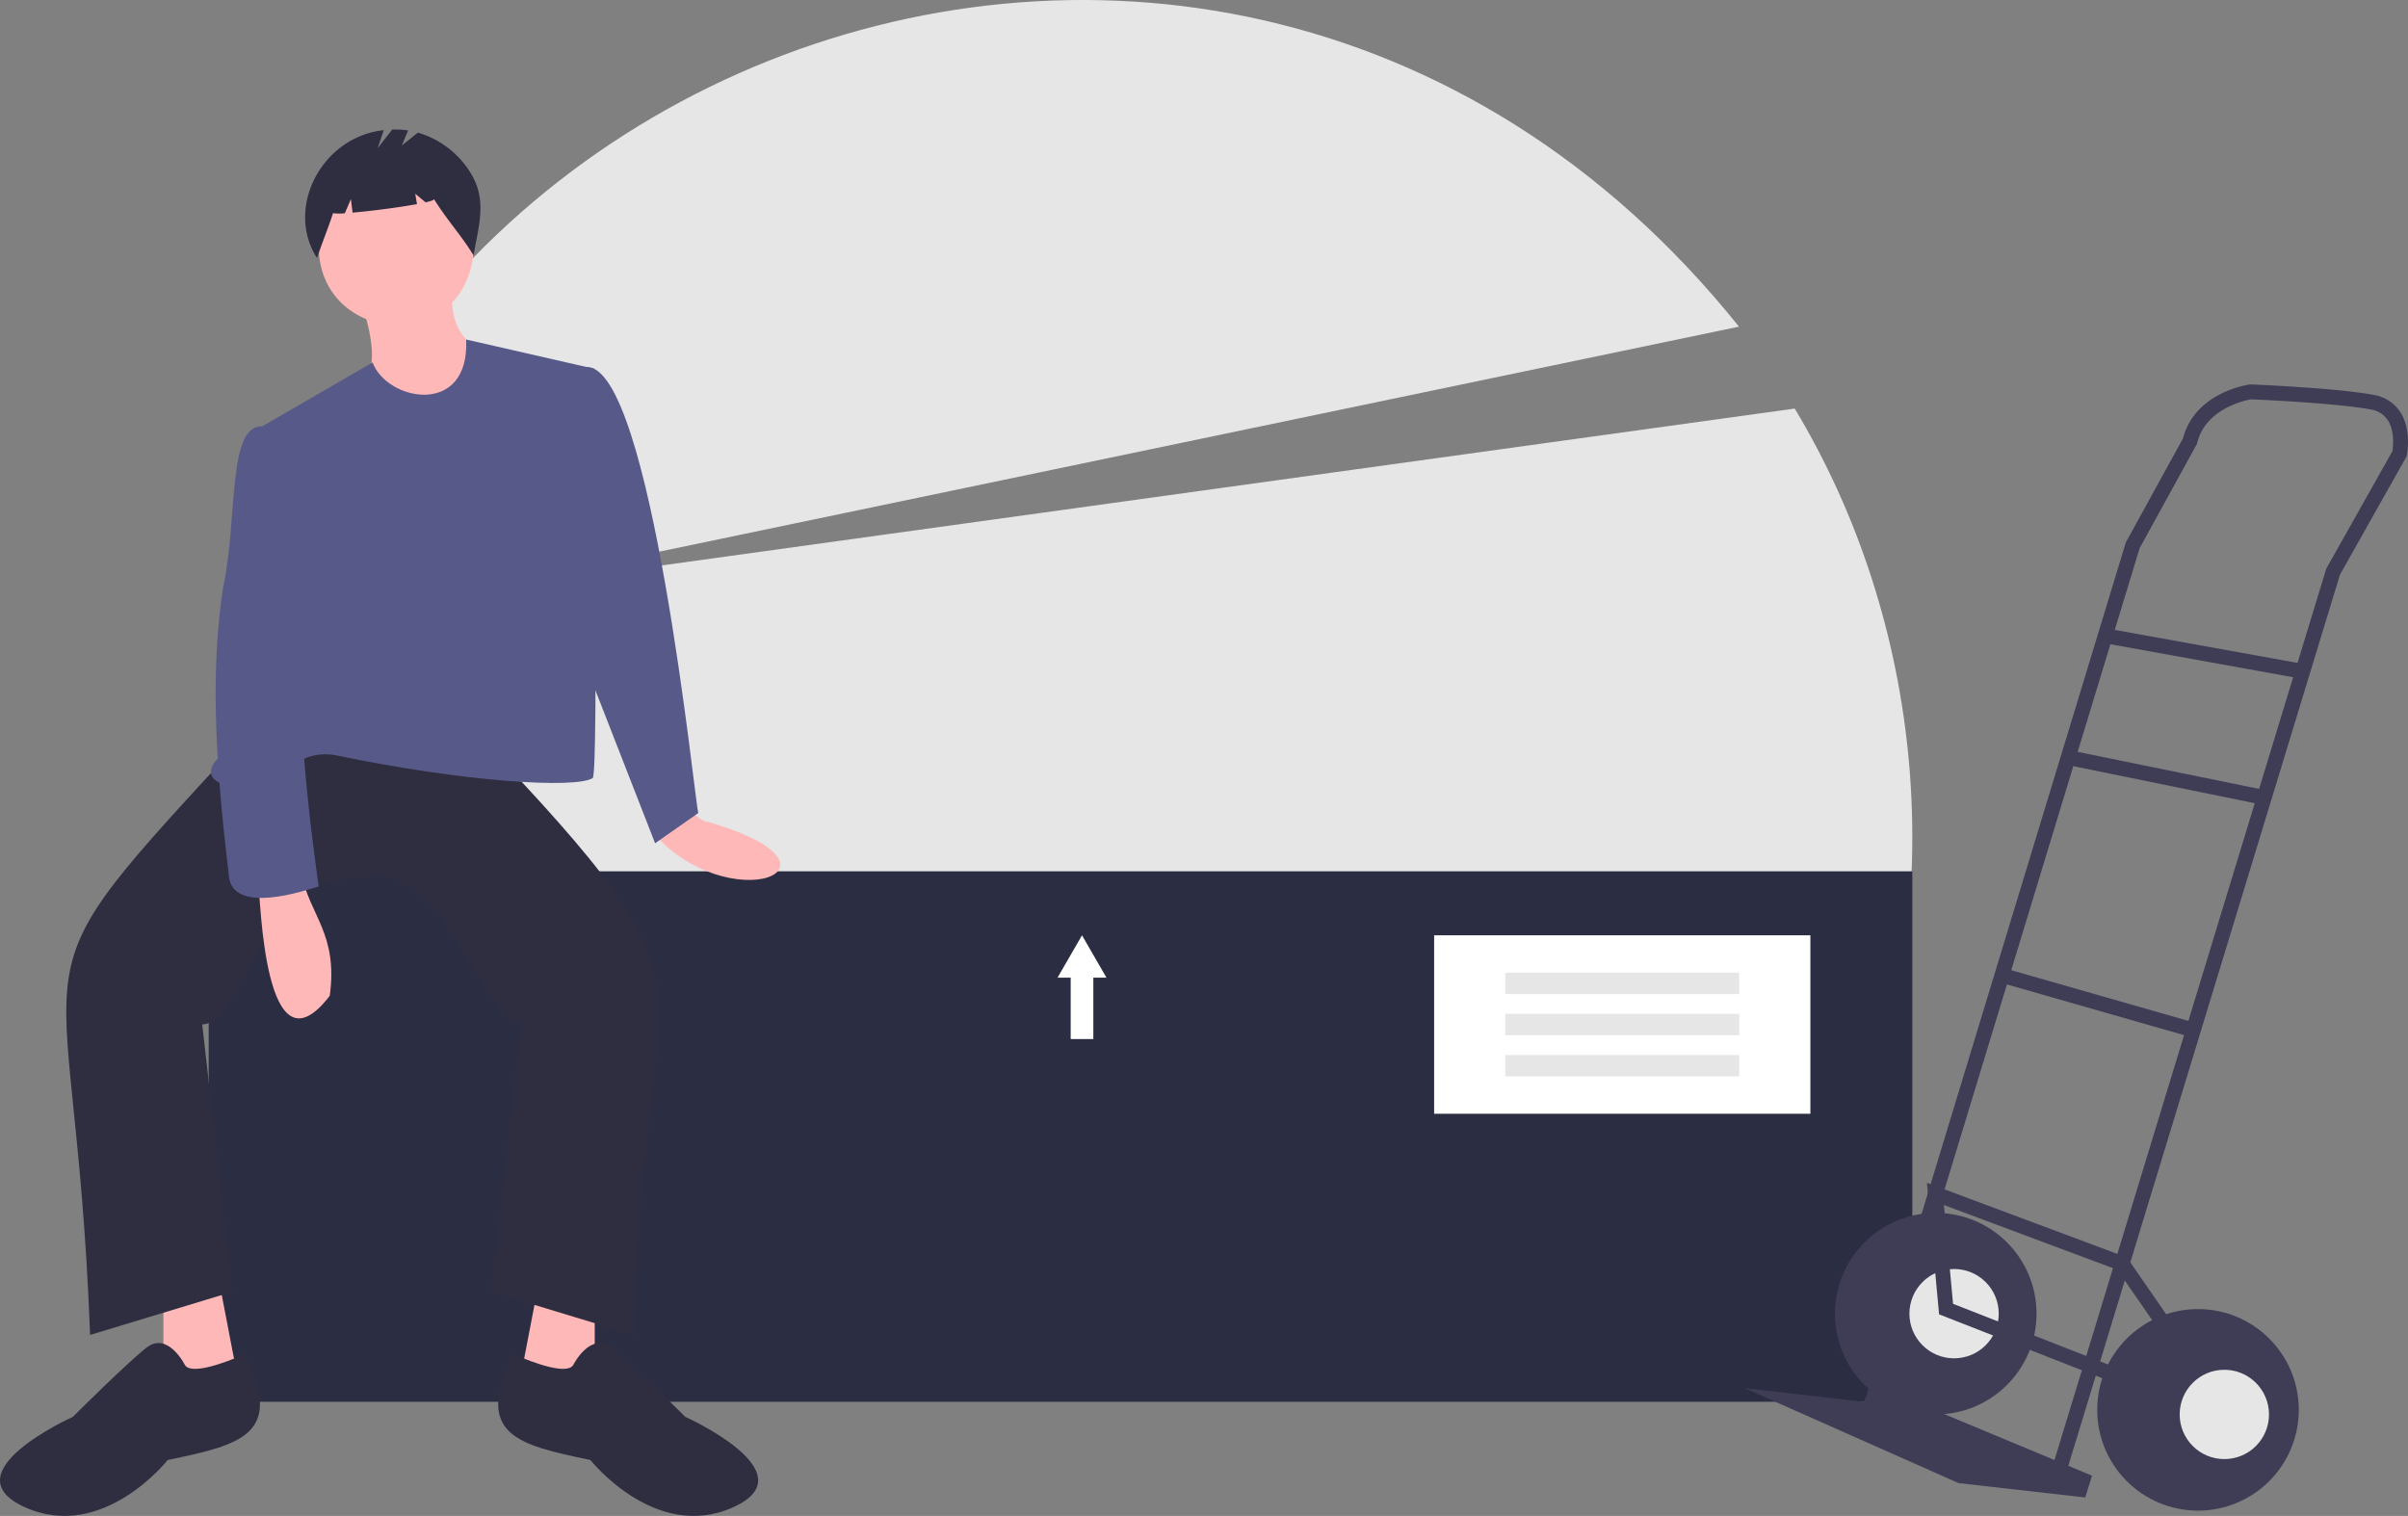 <svg xmlns="http://www.w3.org/2000/svg" data-name="Layer 1" width="885.558" height="557.519" viewBox="0 0 885.558 557.519" xmlns:xlink="http://www.w3.org/1999/xlink"><rect x="0" y="0" width="885.558" height="557.519" fill="#808080" stroke="none"/><title>heavy_box</title><path d="M838.812,592.352C875.238,501.284,864.219,399.598,817.24,321.5L325.466,389.592l471.276-98.217c-198.623-247.685-585.213-83.398-547.948,229.321Z" transform="translate(-157.221 -171.241)" fill="#e6e6e6"/><rect x="76.753" y="320.445" width="626.526" height="195.095" fill="#2b2d42"/><path d="M408.706,467.893c5.621,4.365,7.677,5.775,8.874,5.596,58,16.89,7.154,36.683-21.026,3.085Z" transform="translate(-157.221 -171.241)" fill="#ffb8b8"/><polygon points="60.099 475.093 60.099 514.747 88.649 513.161 80.719 471.921 60.099 475.093" fill="#ffb8b8"/><polygon points="218.713 475.093 218.713 514.747 190.162 513.161 198.093 471.921 218.713 475.093" fill="#ffb8b8"/><path d="M288.696,441.722l42.826-1.586c98.794,103.571,61.432,79.949,58.687,222.06L337.866,646.334l11.103-98.341c.006-.004,2.929-1.953.499-1.997-15.196,5.222-26.284-59.437-59.186-51.931-37.441-1.791-43.536,53.75-58.687,53.929L242.698,646.334,190.355,662.195c-5.861-156.166-34.583-120.888,58.687-222.06Z" transform="translate(-157.221 -171.241)" fill="#2f2e41"/><path d="M225.25,673.298s-6.345-12.689-14.275-6.345-26.964,25.378-26.964,25.378-45.998,20.62-17.448,33.309,52.343-17.448,52.343-17.448c27.194-5.671,42.88-9.301,28.458-38.964C239.176,672.773,227.59,676.874,225.25,673.298Z" transform="translate(-157.221 -171.241)" fill="#2f2e41"/><path d="M368.003,673.298s6.345-12.689,14.275-6.345,26.964,25.378,26.964,25.378,45.998,20.62,17.448,33.309-52.343-17.448-52.343-17.448c-27.194-5.671-42.88-9.301-28.458-38.964C354.077,672.773,365.664,676.874,368.003,673.298Z" transform="translate(-157.221 -171.241)" fill="#2f2e41"/><path d="M331.522,262.488c-2.359,39.486-56.248,36.009-57.101-0C276.78,223.002,330.669,226.479,331.522,262.488Z" transform="translate(-157.221 -171.241)" fill="#ffb8b8"/><path d="M290.282,283.108c13.876,41.938-18.884,19.105,26.964,52.343l17.448-34.895s-12.689-4.758-11.103-22.206Z" transform="translate(-157.221 -171.241)" fill="#ffb8b8"/><path d="M375.934,306.9,328.652,296.107c1.33,28.51-29.095,22.772-34.404,8.431l-45.205,26.154c18.974,70.667,14.165,73.583-11.103,118.961-9.643,8.806,4.778,13.853,17.334,9.034,9.576-5.91,14.439-11.162,24.7-9.826,48.485,10.096,88.848,12.479,95.236,8.534C377.495,454.123,375.143,307.468,375.934,306.9Z" transform="translate(-157.221 -171.241)" fill="#575a89"/><path d="M363.245,310.072c1.586,0,9.757-3.842,9.757-3.842,23.771-.401,39.723,159.497,41,164.042l-15.861,11.103-25.378-65.032Z" transform="translate(-157.221 -171.241)" fill="#575a89"/><path d="M252.215,495.651c.811,5.986,2.191,73.211,26.273,41.809,3.159-22.91-7.582-29.749-10.411-44.981Z" transform="translate(-157.221 -171.241)" fill="#ffb8b8"/><path d="M258.559,330.692l-4.86-2.694c-13.029-.428-8.923,34.061-14.435,59.319-4.503,29.425-3.221,61.87,2.062,105.247.462,15.918,28.973,5.89,33.094,4.673,0,0-9.517-65.032-4.758-76.135S258.559,330.692,258.559,330.692Z" transform="translate(-157.221 -171.241)" fill="#575a89"/><path d="M330.274,234.81a34.029,34.029,0,0,0-19.357-14.798l-5.918,4.735,2.301-5.522a31.326,31.326,0,0,0-5.849-.338l-5.325,6.846,2.204-6.612c-22.849,2.453-36.368,28.683-24.506,47.041,1.83-5.623,4.051-10.9,5.881-16.523a16.644,16.644,0,0,0,4.336.021l2.226-5.195.622,4.975c6.9-.601,17.135-1.921,23.676-3.13l-.636-3.816,3.806,3.171c2.004-.461,3.194-.88,3.096-1.2,4.865,7.843,9.686,12.853,14.551,20.696C333.227,254.098,336.488,244.902,330.274,234.81Z" transform="translate(-157.221 -171.241)" fill="#2f2e41"/><rect x="527.412" y="343.979" width="138.367" height="65.636" fill="#fff"/><rect x="553.578" y="357.727" width="86.036" height="7.87" fill="#e6e6e6"/><rect x="553.578" y="372.862" width="86.036" height="7.87" fill="#e6e6e6"/><rect x="553.578" y="387.997" width="86.036" height="7.87" fill="#e6e6e6"/><polygon points="406.916 359.57 402.415 351.775 397.915 343.979 393.414 351.775 388.913 359.57 393.749 359.57 393.749 382.144 402.08 382.144 402.08 359.57 406.916 359.57" fill="#fff"/><circle cx="711.888" cy="483.133" r="37.06" fill="#3f3d56"/><circle cx="718.626" cy="483.133" r="16.424" fill="#e6e6e6"/><polygon points="688.515 509.033 769.374 542.724 766.847 550.726 720.311 545.461 641.558 510.507 685.356 515.561 688.515 509.033" fill="#3f3d56"/><path d="M917.211,712.447l100.565-329.887,24.49-43.491.086-.42c.079-.384,1.877-9.474-2.546-16.057a14.419,14.419,0,0,0-9.738-6.134c-13.516-2.534-43.754-3.783-45.034-3.835l-.241-.01-.239.033c-.826.113-20.151,2.937-24.519,19.812l-21.024,38.264-.083.272L843.749,683.899l5.238,1.593,95.094-312.633,21.095-38.393.086-.353c3.089-12.698,17.857-15.669,19.821-16.009,3.089.132,31.509,1.396,43.976,3.734a9.029,9.029,0,0,1,6.191,3.789c2.726,4.036,2.044,9.979,1.803,11.541l-24.34,43.225-.087.285L911.974,710.85Z" transform="translate(-157.221 -171.241)" fill="#3f3d56"/><rect x="965.006" y="374.708" width="5.475" height="73.805" transform="translate(233.463 1119.547) rotate(-79.762)" fill="#3f3d56"/><rect x="951.121" y="420.405" width="5.475" height="73.599" transform="translate(157.923 1129.128) rotate(-78.465)" fill="#3f3d56"/><rect x="925.909" y="503.385" width="5.475" height="73.23" transform="translate(-3.209 1113.022) rotate(-74.032)" fill="#3f3d56"/><polygon points="784.589 511.372 786.585 506.273 718.249 479.515 714.893 443.181 778.675 467.004 799.338 496.902 803.843 493.79 782.201 462.476 708.64 435 713.108 483.382 784.589 511.372" fill="#3f3d56"/><circle cx="808.329" cy="518.509" r="37.06" fill="#3f3d56"/><circle cx="818.015" cy="520.193" r="16.424" fill="#e6e6e6"/></svg>